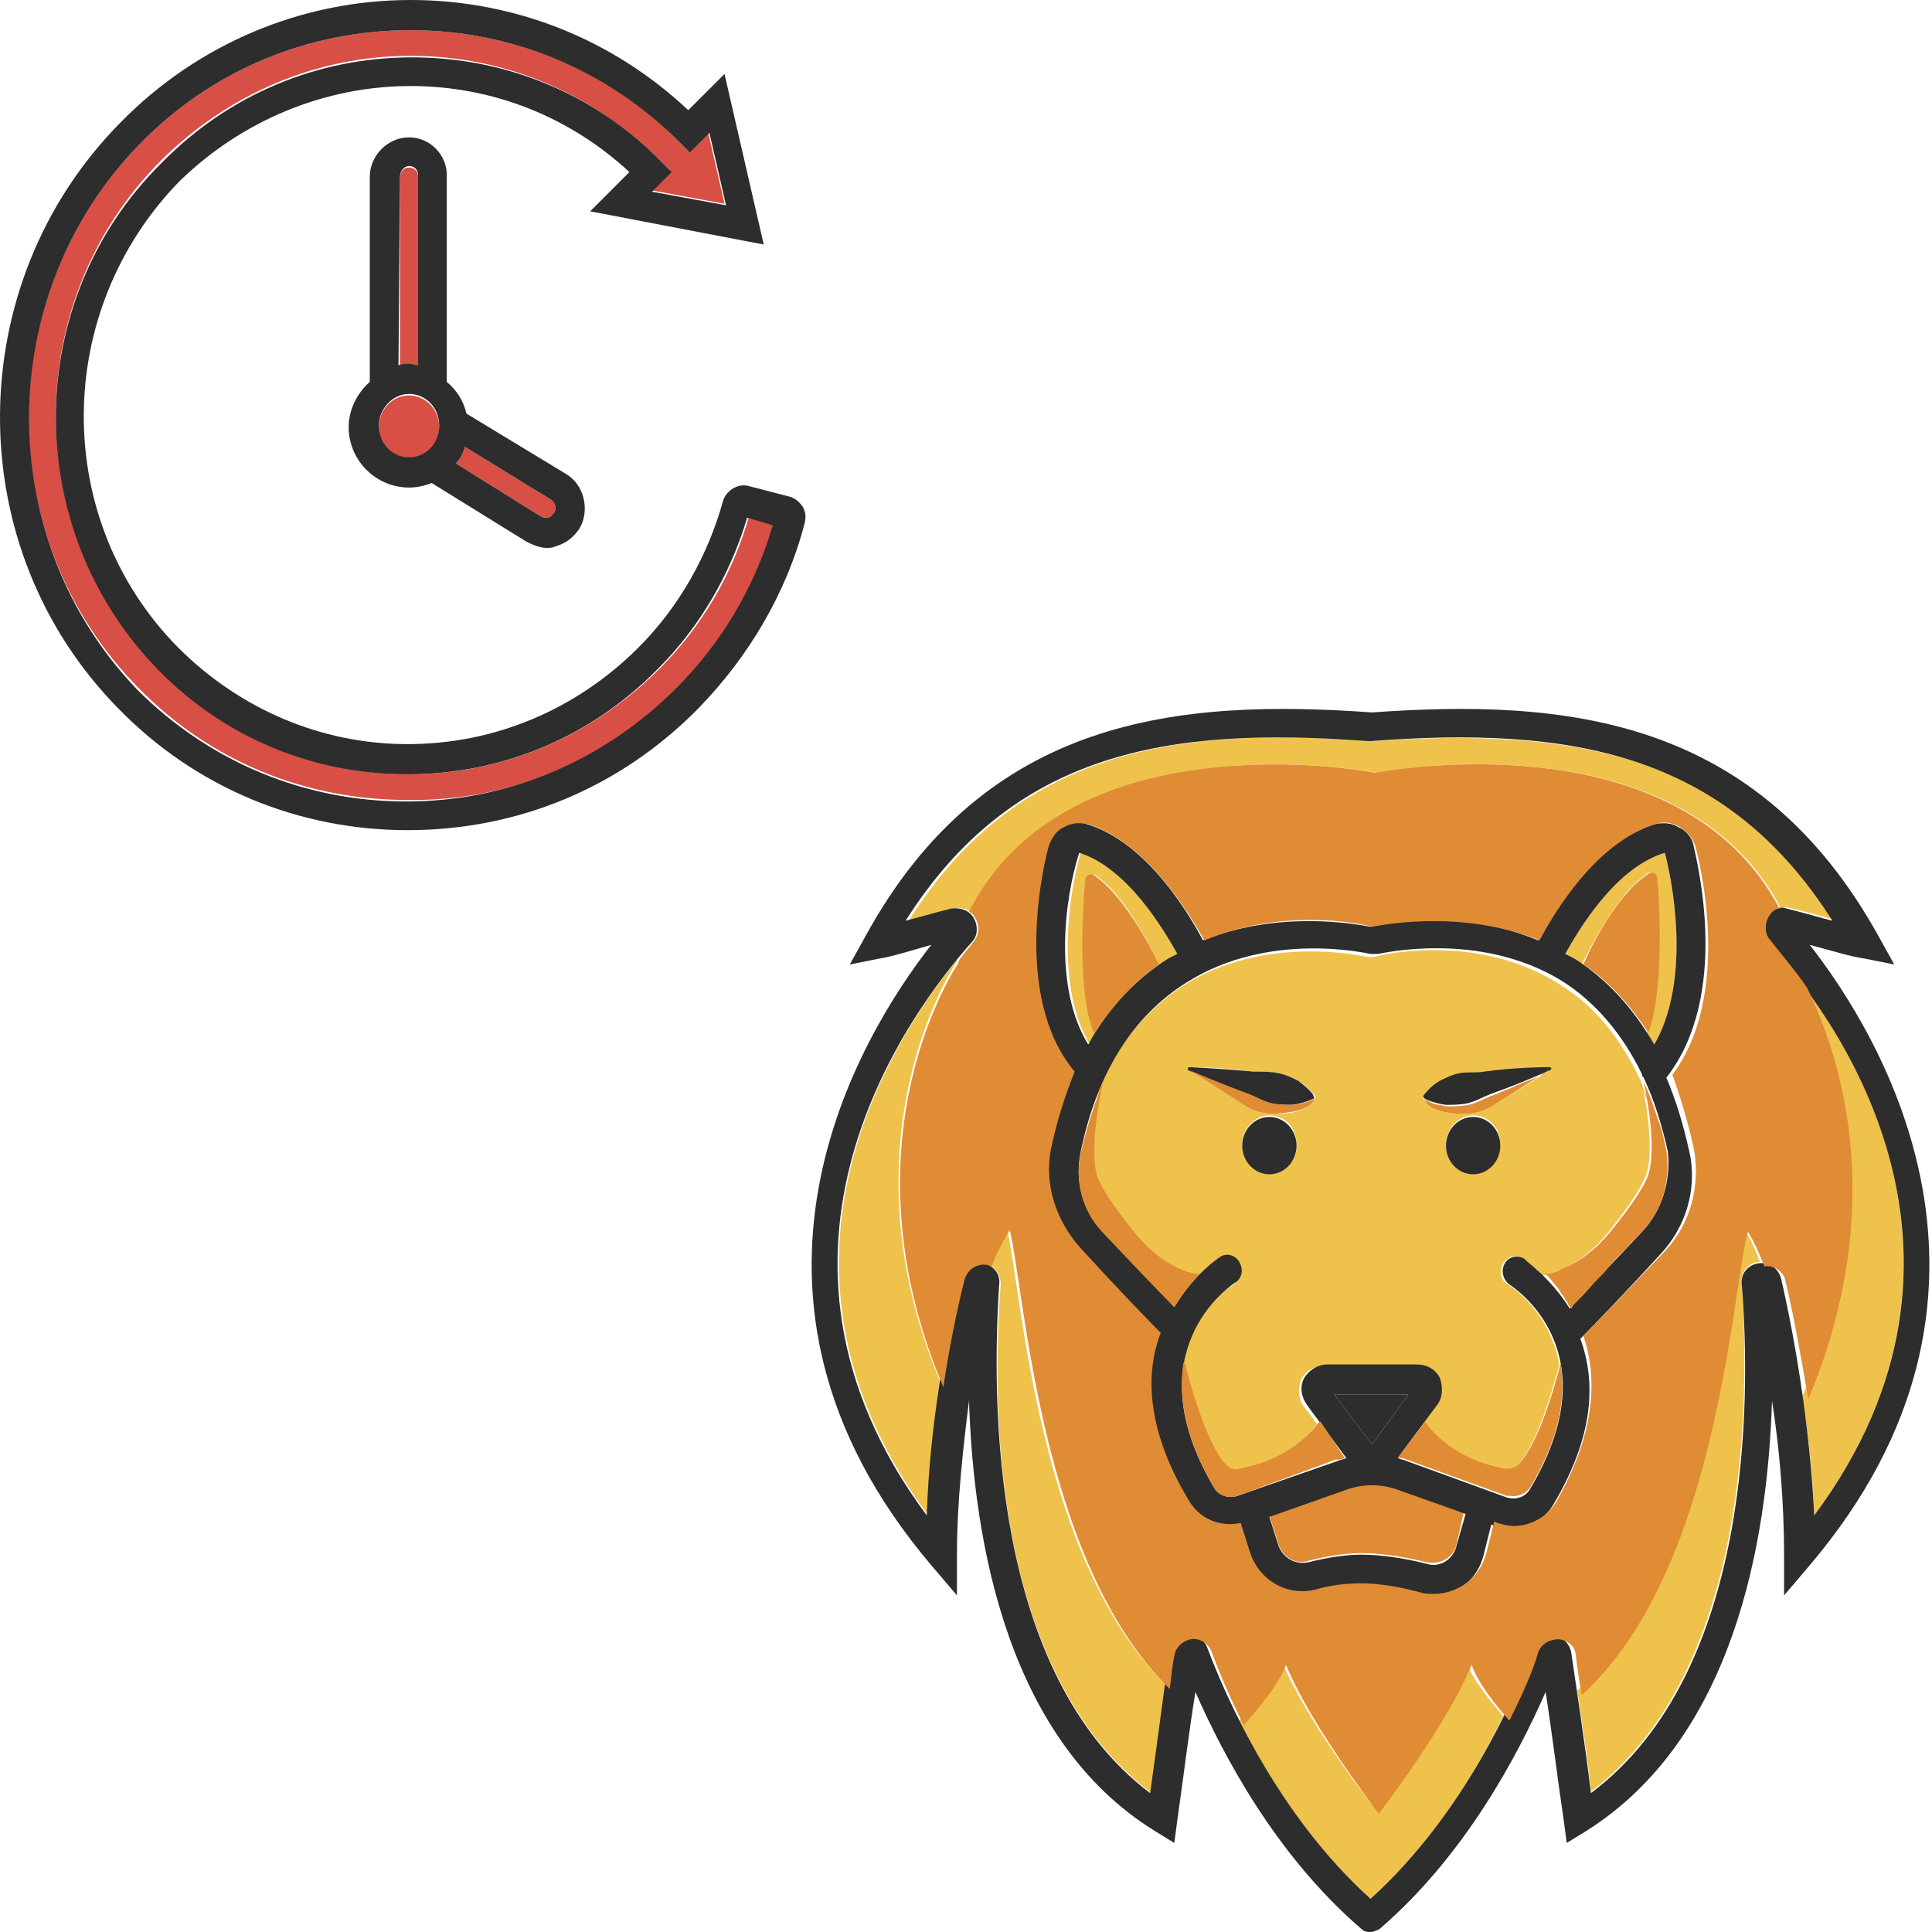 <?xml version="1.0" encoding="utf-8"?>
<!-- Generator: Adobe Illustrator 18.1.0, SVG Export Plug-In . SVG Version: 6.00 Build 0)  -->
<svg version="1.1" baseProfile="tiny" id="Layer_1" xmlns="http://www.w3.org/2000/svg" xmlns:xlink="http://www.w3.org/1999/xlink"
	 x="0px" y="0px" viewBox="0 0 128 128" xml:space="preserve">
<g>
	<path fill="#D84F45" d="M44.9,45.6c3-3,5.2-6.7,6.4-10.8l-1.7-0.5c-1.1,3.8-3.1,7.2-5.9,10c-4.5,4.5-10.4,7-16.6,7
		c-6.3,0-12.1-2.5-16.5-6.9C1.4,35.1,1.4,20,10.6,10.7c4.5-4.5,10.4-7,16.6-7c6.3,0,12.1,2.5,16.5,6.9l0.7,0.7l-1.3,1.3l4.9,0.9
		l-1.1-4.8l-1.3,1.3L45,9.4C40.3,4.6,33.9,2,27.2,2C20.5,2,14.1,4.6,9.3,9.5c-9.8,10-9.9,26.2-0.1,36.1c4.7,4.8,11,7.4,17.8,7.4
		C33.8,53.1,40.1,50.4,44.9,45.6z"/>
	<ellipse fill="#D84F45" cx="27.1" cy="28.3" rx="2" ry="2.1"/>
	<path fill="#D84F45" d="M27.7,24.3l0-12.6c0-0.4-0.3-0.6-0.6-0.6c-0.4,0-0.6,0.3-0.6,0.7l0,12.6c0.2,0,0.4-0.1,0.7-0.1
		C27.3,24.3,27.5,24.3,27.7,24.3z"/>
	<path fill="#D84F45" d="M36.3,34.3c0.2,0,0.3-0.1,0.4-0.3c0.2-0.3,0.1-0.7-0.2-0.9l-5.7-3.5c-0.1,0.4-0.3,0.8-0.6,1.1l5.6,3.5
		C36,34.3,36.2,34.3,36.3,34.3z"/>
	<path fill="#EFC24C" d="M78,63.2c-0.2,0.1-0.4,0.2-0.6,0.3c-0.2,0.1-0.4,0.3-0.6,0.4c-0.7-1.4-2.3-4.6-4.2-5.9
		c-0.3-0.2-0.6,0-0.6,0.3c-0.3,2.2-0.5,7.7,0.6,10.2c-0.1,0.2-0.3,0.5-0.4,0.7c-2.2-3.7-1.5-9.6-0.6-12.7
		C74.7,57.5,77.1,61.6,78,63.2z"/>
	<path fill="#E08C34" d="M89.2,98.6l-5.1,1.8l0.6,1.9c0.3,0.9,1.2,1.4,2,1.1c1.2-0.3,2.4-0.5,3.5-0.5c1.2,0,2.7,0.2,4.3,0.6
		c0.9,0.2,1.8-0.3,2-1.2l0.5-2.2l-4.5-1.6C91.5,98.2,90.3,98.2,89.2,98.6z"/>
	<path fill="#EFC24C" d="M98.7,72.5c-0.5,0.2-1,0.5-1.5,0.6h0C97.7,73,98.2,72.7,98.7,72.5c0.1,0,0.3-0.1,0.4-0.1
		C98.9,72.4,98.8,72.5,98.7,72.5z M98.7,72.5c-0.5,0.2-1,0.5-1.5,0.6h0C97.7,73,98.2,72.7,98.7,72.5c0.1,0,0.3-0.1,0.4-0.1
		C98.9,72.4,98.8,72.5,98.7,72.5z M98.7,72.5c-0.5,0.2-1,0.5-1.5,0.6h0C97.7,73,98.2,72.7,98.7,72.5c0.1,0,0.3-0.1,0.4-0.1
		C98.9,72.4,98.8,72.5,98.7,72.5z M98.7,72.5c-0.5,0.2-1,0.5-1.5,0.6h0C97.7,73,98.2,72.7,98.7,72.5c0.1,0,0.3-0.1,0.4-0.1
		C98.9,72.4,98.8,72.5,98.7,72.5z M98.7,72.5c-0.5,0.2-1,0.5-1.5,0.6h0C97.7,73,98.2,72.7,98.7,72.5c0.1,0,0.3-0.1,0.4-0.1
		C98.9,72.4,98.8,72.5,98.7,72.5z M108.8,71.9c0-0.1-0.1-0.2-0.1-0.3c0-0.1-0.1-0.1-0.1-0.2c-1.3-2.7-3-4.8-5.3-6.2
		c-5.5-3.5-12.1-1.9-12.2-1.8c0,0,0,0-0.1,0c-0.1,0-0.1,0-0.2,0c-0.1,0-0.1,0-0.2,0c0,0,0,0,0,0c-0.1,0-6.7-1.6-12.2,1.9
		c-2.3,1.5-4.2,3.7-5.5,6.5c-0.3,1.1-1,5-0.3,6.5c0.5,1.1,1.6,2.5,2.4,3.5c0.9,1.1,2,2,3.3,2.5c0.3,0.1,0.7,0.2,1,0.3
		c0.7-0.7,1.2-1,1.3-1.1c0.5-0.3,1.1-0.2,1.3,0.3c0.3,0.5,0.2,1.1-0.3,1.4c-0.2,0.1-2.8,1.8-3.4,5.3l0.1,0c0,0,1.3,5.4,2.8,6.8
		c0.2,0.2,0.5,0.3,0.8,0.2c1.6-0.3,3.7-1,5.3-3.1c0,0,0,0,0.1,0l-0.9-1.2c-0.4-0.5-0.4-1.2-0.2-1.8c0.3-0.6,0.9-0.9,1.5-0.9h6
		c0.6,0,1.2,0.4,1.5,0.9c0.3,0.6,0.2,1.3-0.1,1.8l-0.8,1.1c1.6,2.1,3.7,2.8,5.3,3.1c0.3,0,0.6,0,0.8-0.2c1.6-1.4,2.9-6.8,2.9-6.8
		l0,0c-0.6-3.5-3.2-5.2-3.4-5.3c-0.5-0.3-0.6-0.9-0.3-1.4c0.3-0.5,0.9-0.6,1.3-0.3c0,0,0.7,0.4,1.5,1.3c-0.1-0.1-0.1-0.1-0.2-0.2
		c0.4,0,0.7-0.1,1-0.3c1.3-0.5,2.4-1.4,3.3-2.5c0.8-1,1.9-2.4,2.4-3.5C109.7,76.8,109.1,73.1,108.8,71.9z M84.1,77.7
		c-1,0-1.8-0.8-1.8-1.9c0-1,0.8-1.9,1.8-1.9s1.8,0.8,1.8,1.9C86,76.9,85.1,77.7,84.1,77.7z M87.1,72.8L87.1,72.8
		c-0.3,0.8-1.6,1-2.7,1c-0.7,0-1.4-0.2-2-0.6l-3.6-2.3l0,0c-0.1,0-0.1-0.1-0.1-0.1c0,0,0.1-0.1,0.1-0.1c0,0,2.2,0,4.3,0.3
		c0.5,0.1,1.1,0,1.6,0.1c0.5,0.1,0.9,0.3,1.3,0.5c0.7,0.4,1.1,1,1.1,1C87.2,72.7,87.2,72.7,87.1,72.8z M97.6,77.7
		c-1,0-1.8-0.8-1.8-1.9c0-1,0.8-1.9,1.8-1.9s1.8,0.8,1.8,1.9C99.4,76.9,98.6,77.7,97.6,77.7z M102.7,70.9c0,0-0.1,0.1-0.3,0.2
		C102.4,71,102.5,70.9,102.7,70.9L99,73.2c-0.6,0.4-1.3,0.6-2,0.6c-1,0-2.3-0.2-2.6-0.9c0,0,0,0,0,0c-0.1,0-0.1-0.1-0.1-0.2
		c0,0,0,0,0,0c0,0,0.4-0.5,1.1-1c0.4-0.2,0.8-0.4,1.3-0.5c0.5-0.1,1-0.1,1.6-0.1c2.1-0.2,4.3-0.3,4.3-0.3
		C102.7,70.7,102.7,70.7,102.7,70.9C102.7,70.8,102.7,70.9,102.7,70.9z M104,86.6L104,86.6L104,86.6c0-0.1-0.1-0.2-0.2-0.3
		C103.9,86.4,103.9,86.5,104,86.6z M97.2,73.1L97.2,73.1c0.5-0.1,1-0.4,1.5-0.6c0.1,0,0.2-0.1,0.3-0.1c-0.1,0-0.3,0.1-0.4,0.1
		C98.2,72.7,97.7,73,97.2,73.1z M98.7,72.5c-0.5,0.2-1,0.5-1.5,0.6h0C97.7,73,98.2,72.7,98.7,72.5c0.1,0,0.3-0.1,0.4-0.1
		C98.9,72.4,98.8,72.5,98.7,72.5z M98.7,72.5c-0.5,0.2-1,0.5-1.5,0.6h0C97.7,73,98.2,72.7,98.7,72.5c0.1,0,0.3-0.1,0.4-0.1
		C98.9,72.4,98.8,72.5,98.7,72.5z M98.7,72.5c-0.5,0.2-1,0.5-1.5,0.6h0C97.7,73,98.2,72.7,98.7,72.5c0.1,0,0.3-0.1,0.4-0.1
		C98.9,72.4,98.8,72.5,98.7,72.5z M98.7,72.5c-0.5,0.2-1,0.5-1.5,0.6h0C97.7,73,98.2,72.7,98.7,72.5c0.1,0,0.3-0.1,0.4-0.1
		C98.9,72.4,98.8,72.5,98.7,72.5z"/>
	<polygon fill="#2D2D2D" points="93.3,92.4 88.4,92.4 90.9,95.7 	"/>
	<path fill="#EFC24C" d="M109.6,69.2c-0.2-0.3-0.3-0.5-0.5-0.8c1.1-2.5,0.9-8,0.6-10.2c0-0.3-0.4-0.5-0.6-0.3
		c-1.9,1.3-3.6,4.6-4.3,6c-0.2-0.1-0.4-0.3-0.5-0.4c-0.2-0.1-0.4-0.2-0.6-0.3c0.9-1.6,3.3-5.7,6.6-6.7
		C111.1,59.6,111.8,65.4,109.6,69.2z"/>
	<path fill="#EFC24C" d="M119.7,65.4c1.9,3.8,5.7,14-0.3,27.1c0.4,2.5,0.7,5.1,0.8,7.9C131.1,85.7,124.5,72.1,119.7,65.4z M91,49.1
		c0,0-0.1,0-0.1,0s-0.1,0-0.1,0c-13.2-1-23.5,0.7-30.6,11.9c0.8-0.2,1.8-0.5,3-0.8c0.4-0.1,0.8,0,1.1,0.2
		c6.5-12.8,25.9-9.4,26.9-9.2c0.9-0.2,20.2-3.6,26.8,9c0.2-0.1,0.5-0.1,0.8,0c1.2,0.3,2.2,0.6,3,0.8C114.5,49.9,104.2,48.2,91,49.1z
		 M104.5,112c0.3,2,0.7,4.5,0.9,6.7c10.6-8,10.5-26.1,10-33.7c-0.1-0.7,0.4-1.3,1.1-1.4c0,0,0,0,0.1,0c-0.3-0.8-0.6-1.5-1.1-2.3
		C114.5,85.5,113.5,103.8,104.5,112z M91.1,119.8v0.1C91.1,119.9,91.1,119.9,91.1,119.8c-0.1,0.1-0.1,0.1-0.1,0.1L91.1,119.8
		c-0.7-0.8-4.7-6.1-6.2-9.8c-0.5,1.3-2,3.1-2.8,4c1.8,3.6,4.7,8.2,8.7,11.8c4.1-3.7,7-8.4,8.8-12.1c-0.8-0.9-2.1-2.5-2.5-3.7
		C95.7,113.7,91.7,119,91.1,119.8z M65.5,83.8c0.5,0.2,0.8,0.7,0.8,1.3c-0.6,7.6-0.7,25.7,10,33.7c0.3-2.4,0.7-5.1,1-7.1
		c-8.6-8.4-9.6-26.2-10.6-30.4C66.2,82.2,65.8,82.9,65.5,83.8z M61.5,100.4c0.1-3,0.5-5.9,0.9-8.6c-7-16.4,1-28.1,1-28.1l0-0.1
		C58.7,69.4,49.5,84.2,61.5,100.4z"/>
	<path fill="#2D2D2D" d="M27.1,9.1c-1.4,0-2.6,1.2-2.6,2.6l0,13.6c-0.8,0.7-1.4,1.8-1.4,3c0,2.2,1.8,4,4,4c0.5,0,1-0.1,1.5-0.3
		l6.3,3.9c0.4,0.2,0.9,0.4,1.3,0.4c0.2,0,0.4,0,0.6-0.1c0.7-0.2,1.2-0.6,1.6-1.2c0.7-1.2,0.3-2.9-0.9-3.6l-6.6-4c0,0,0,0,0,0
		c-0.2-0.9-0.7-1.6-1.3-2.1l0-13.5C29.7,10.3,28.5,9.1,27.1,9.1z M30.8,29.6l5.7,3.5c0.3,0.2,0.4,0.6,0.2,0.9
		c-0.1,0.1-0.2,0.3-0.4,0.3c-0.2,0-0.3,0-0.5-0.1l-5.6-3.5C30.5,30.4,30.7,30,30.8,29.6z M26.5,11.7c0-0.4,0.3-0.7,0.6-0.7
		c0.4,0,0.6,0.3,0.6,0.6l0,12.6c-0.2,0-0.4-0.1-0.6-0.1c-0.2,0-0.4,0-0.7,0.1L26.5,11.7z M27.1,30.3c-1.1,0-2-0.9-2-2.1
		c0-1.1,0.9-2.1,2-2.1s2,0.9,2,2.1C29.1,29.4,28.2,30.3,27.1,30.3z"/>
	<path fill="#2D2D2D" d="M46.3,46.9c3.3-3.4,5.8-7.6,7-12.2c0.1-0.4,0.1-0.7-0.1-1.1c-0.2-0.3-0.5-0.6-0.9-0.7l-2.7-0.7
		c-0.7-0.2-1.5,0.3-1.7,1c-1,3.6-2.9,7-5.6,9.7c-4.1,4.1-9.5,6.4-15.3,6.4c-5.7,0-11.1-2.3-15.2-6.4c-8.4-8.5-8.3-22.3,0.1-30.9
		C16,8,21.5,5.7,27.2,5.7c5.4,0,10.5,2,14.5,5.7L39.1,14l11.5,2.2L48,4.9l-2.4,2.4C40.6,2.6,34.1,0,27.2,0C20,0,13.1,2.9,8,8.1
		C-2.6,18.8-2.7,36.3,7.9,47c5.1,5.2,11.9,8,19.1,8C34.3,55,41.1,52.2,46.3,46.9z M9.3,9.5C14.1,4.6,20.5,2,27.2,2
		c6.7,0,13,2.6,17.8,7.4l0.7,0.7l1.3-1.3l1.1,4.8l-4.9-0.9l1.3-1.3l-0.7-0.7c-4.4-4.5-10.3-6.9-16.5-6.9c-6.3,0-12.2,2.5-16.6,7
		C1.4,20,1.4,35.1,10.5,44.4c4.4,4.5,10.3,6.9,16.5,6.9c6.3,0,12.2-2.5,16.6-7c2.8-2.8,4.8-6.3,5.9-10l1.7,0.5
		c-1.2,4.1-3.4,7.8-6.4,10.8c-4.8,4.8-11.1,7.5-17.9,7.5c-6.7,0-13-2.6-17.8-7.4C-0.5,35.7-0.5,19.5,9.3,9.5z"/>
	<ellipse fill="#2D2D2D" cx="97.6" cy="75.9" rx="1.8" ry="1.9"/>
	<ellipse fill="#2D2D2D" cx="84.1" cy="75.9" rx="1.8" ry="1.9"/>
	<path fill="#2D2D2D" d="M123.5,63.5l2,0.4l-1-1.8c-8.1-14.7-20.9-15.8-33.6-14.9c-12.7-0.9-25.6,0.2-33.6,14.9l-1,1.8l2-0.4
		c0.7-0.1,2-0.5,3.4-0.9c-4.7,6-15.2,23.2,0,41.1l1.7,2l0-2.6c0-3.6,0.4-7.1,0.8-10.3c0.3,9.5,2.6,22.5,12.3,28.5l1.3,0.8l0.2-1.5
		c0.4-2.8,0.8-6.1,1.2-8.5c1.8,4.1,5.3,10.8,11,15.7c0.2,0.2,0.4,0.2,0.6,0.2c0,0,0,0,0,0c0,0,0,0,0,0c0.2,0,0.4-0.1,0.6-0.2
		c5.7-4.9,9.2-11.6,11-15.7c0.4,2.5,0.8,5.8,1.2,8.5l0.2,1.5l1.3-0.8c9.7-6.1,12-19,12.3-28.5c0.5,3.2,0.8,6.7,0.8,10.3l0,2.6l1.7-2
		c15.2-17.9,4.7-35.1,0-41.1C121.4,63,122.7,63.4,123.5,63.5z M120.2,100.4c-0.3-6-1.3-11.8-2.2-15.7c-0.2-0.7-0.8-1.1-1.5-1
		c-0.7,0.1-1.2,0.7-1.1,1.4c0.6,7.6,0.7,25.7-10,33.7c-0.4-3.4-1-7.2-1.3-9.3c-0.1-0.6-0.6-1.1-1.1-1.1c-0.6-0.1-1.1,0.3-1.4,0.8
		c-1.2,3.2-4.6,11-10.8,16.6c-6.2-5.6-9.6-13.4-10.8-16.6c-0.2-0.6-0.8-0.9-1.4-0.8c-0.6,0.1-1.1,0.5-1.1,1.1
		c-0.3,1.7-0.8,5.8-1.3,9.3c-10.6-8-10.5-26.1-10-33.7c0.1-0.7-0.4-1.3-1.1-1.4c-0.7-0.1-1.3,0.3-1.5,1c-0.9,3.9-2,9.6-2.2,15.7
		c-13-17.5-1.1-33.4,3-38c0.4-0.4,0.4-1.1,0.1-1.6c-0.3-0.5-0.9-0.7-1.5-0.6c-1.2,0.3-2.2,0.6-3,0.8c7.1-11.2,17.4-12.9,30.6-11.9
		c0,0,0.1,0,0.1,0c0,0,0.1,0,0.1,0c13.2-1,23.5,0.7,30.6,11.9c-0.8-0.2-1.8-0.5-3-0.8c-0.6-0.2-1.2,0.1-1.5,0.6
		c-0.3,0.5-0.3,1.1,0.1,1.6C121.4,66.9,133.2,82.9,120.2,100.4z"/>
	<path fill="#2D2D2D" d="M112.2,56c-0.1-0.5-0.5-1-1-1.2c-0.5-0.3-1-0.3-1.6-0.2c-4,1.2-6.7,6-7.7,7.7c-5-2.1-10-1.2-11.1-0.9
		c-1.1-0.2-6.1-1.1-11.1,0.9c-0.9-1.7-3.7-6.5-7.7-7.7c-0.5-0.2-1.1-0.1-1.6,0.2c-0.5,0.3-0.8,0.7-1,1.2c-0.3,1-2.6,10,1.6,15.2
		c-0.6,1.5-1.1,3-1.5,4.8c-0.5,2.5,0.2,5.1,1.9,6.9c2.1,2.2,4.4,4.7,5.3,5.6c-0.9,2.7-1,6.3,1.8,11c0.7,1.2,2.2,1.8,3.5,1.6l0.6,1.9
		c0.6,1.9,2.5,3,4.4,2.5c1.1-0.3,2.1-0.4,3-0.4c1.1,0,2.4,0.2,3.9,0.6c0.3,0.1,0.6,0.1,0.9,0.1c1.6,0,3.1-1.1,3.5-2.8l0.5-2l0.2,0.1
		c0.4,0.1,0.7,0.2,1.1,0.2c1.1,0,2.2-0.6,2.8-1.6c2.8-4.7,2.8-8.3,1.8-11c0.9-0.9,3.3-3.4,5.3-5.6c1.7-1.8,2.5-4.4,1.9-6.9
		c-0.4-1.8-0.9-3.4-1.5-4.8C114.7,65.9,112.4,57,112.2,56z M71.5,56.5c3.2,1,5.6,5.1,6.5,6.7c-0.2,0.1-0.4,0.2-0.6,0.3
		c-2.2,1.4-4,3.3-5.3,5.7C69.8,65.5,70.5,59.6,71.5,56.5z M96.5,102.4c-0.2,0.9-1.1,1.5-2,1.2c-1.6-0.4-3.1-0.6-4.3-0.6
		c-1.1,0-2.3,0.2-3.5,0.5c-0.9,0.2-1.7-0.3-2-1.1l-0.6-1.9l5.1-1.8c1.1-0.4,2.3-0.4,3.4,0l4.5,1.6L96.5,102.4z M88.4,92.4h4.9
		l-2.4,3.3L88.4,92.4z M108.8,81.6c-1.7,1.8-3.7,3.9-4.8,5.1c-1.3-2.1-3-3.2-3-3.3c-0.5-0.3-1.1-0.1-1.3,0.3
		c-0.3,0.5-0.1,1.1,0.3,1.4c0.3,0.2,6.8,4.4,1.4,13.5c-0.3,0.6-1,0.8-1.6,0.6l-6.6-2.4c-0.2-0.1-0.4-0.1-0.6-0.2l2.6-3.5
		c0.4-0.5,0.4-1.2,0.2-1.8c-0.3-0.6-0.9-0.9-1.5-0.9h-6c-0.6,0-1.2,0.4-1.5,0.9c-0.3,0.6-0.2,1.2,0.2,1.8l2.6,3.5
		c-0.2,0.1-0.4,0.1-0.6,0.2L82,99.1c-0.6,0.2-1.3,0-1.6-0.6c-5.3-9,1.1-13.3,1.4-13.5c0.5-0.3,0.6-0.9,0.3-1.4
		c-0.3-0.5-0.9-0.6-1.3-0.3c0,0-1.7,1.1-3,3.3c-1.1-1.2-3.1-3.2-4.8-5.1c-1.3-1.4-1.8-3.3-1.4-5.2c1.1-5.3,3.5-9,7-11.2
		c5.5-3.5,12.1-1.9,12.2-1.9c0,0,0,0,0,0c0.1,0,0.1,0,0.2,0c0.1,0,0.1,0,0.2,0c0,0,0,0,0.1,0c0.1,0,6.7-1.6,12.2,1.8
		c2.2,1.4,4,3.5,5.3,6.2c0,0.1,0,0.1,0.1,0.2c0.7,1.5,1.2,3.1,1.6,4.9C110.7,78.3,110.1,80.2,108.8,81.6z M109.6,69.2
		c-1.4-2.4-3.1-4.3-5.3-5.7c-0.2-0.1-0.4-0.2-0.6-0.3c0.9-1.6,3.3-5.7,6.6-6.7C111.1,59.6,111.8,65.4,109.6,69.2z"/>
	<path fill="#2D2D2D" d="M102.6,70.7c0,0-2.2,0-4.3,0.3c-0.5,0.1-1.1,0-1.6,0.1c-0.5,0.1-0.9,0.3-1.3,0.5c-0.7,0.4-1.1,1-1.1,1
		c0,0,0,0,0,0c0,0.1,0,0.1,0.1,0.2c0,0,0.6,0.3,1.4,0.4c0.4,0,0.9,0,1.4-0.1c0.5-0.1,1-0.4,1.5-0.6c2-0.7,4-1.6,4-1.6
		c0,0,0.1-0.1,0.1-0.1C102.7,70.7,102.7,70.7,102.6,70.7z"/>
	<path fill="#2D2D2D" d="M86,71.6c-0.4-0.2-0.8-0.4-1.3-0.5c-0.5-0.1-1-0.1-1.6-0.1c-2.1-0.2-4.3-0.3-4.3-0.3c0,0-0.1,0-0.1,0.1
		c0,0.1,0,0.1,0,0.1c0,0,2,0.9,4,1.6c0.5,0.2,1,0.5,1.5,0.6c0.5,0.1,1,0.1,1.4,0.1c0.8-0.1,1.4-0.4,1.4-0.4c0,0,0,0,0,0
		c0.1,0,0.1-0.1,0-0.2C87.1,72.6,86.7,72.1,86,71.6z"/>
	<path fill="#E08C34" d="M109.2,68.4c-1.2-1.8-2.6-3.4-4.3-4.5c0.6-1.4,2.3-4.7,4.3-6c0.3-0.2,0.6,0,0.6,0.3
		C110,60.4,110.2,65.9,109.2,68.4z"/>
	<path fill="#E08C34" d="M76.8,63.9c-1.7,1.2-3.1,2.7-4.3,4.6c-1.1-2.5-0.8-8-0.6-10.2c0-0.3,0.4-0.5,0.6-0.3
		C74.4,59.3,76.1,62.5,76.8,63.9z"/>
	<path fill="#E08C34" d="M87.1,72.8c-0.3,0.8-1.6,0.9-2.7,1c-0.7,0-1.4-0.2-2-0.6l-3.6-2.3c0.2,0.1,2.1,0.9,4,1.6
		c0.5,0.2,1,0.5,1.5,0.6c0.5,0.1,1,0.1,1.4,0.1C86.5,73.1,87.1,72.8,87.1,72.8C87.1,72.8,87.1,72.8,87.1,72.8z"/>
	<path fill="#E08C34" d="M102.6,70.9L99,73.2c-0.6,0.4-1.3,0.6-2,0.6c-1,0-2.3-0.2-2.6-0.9c0.1,0,0.4,0.2,0.9,0.3
		c0.2,0,0.4,0.1,0.6,0.1c0.4,0,0.9,0,1.4-0.1h0c0.5-0.1,1-0.4,1.5-0.6c0.1,0,0.2-0.1,0.3-0.1c0.2-0.1,0.5-0.2,0.7-0.3
		c0.3-0.1,0.5-0.2,0.7-0.3c0.7-0.3,1.3-0.5,1.7-0.7c0,0,0.1,0,0.1,0C102.4,71,102.5,70.9,102.6,70.9z"/>
	<path fill="#E08C34" d="M95.2,73.1c-0.5-0.1-0.8-0.2-0.9-0.3c0,0,0,0,0,0c0,0,0,0,0,0C94.4,72.8,94.7,73,95.2,73.1z"/>
	<path fill="#E08C34" d="M89.1,96.6c-0.2,0.1-0.4,0.1-0.6,0.1L82,99.1c-0.6,0.2-1.3,0-1.6-0.6c-2-3.4-2.3-6.1-2-8.2l0.1,0
		c0,0,1.3,5.4,2.8,6.8c0.2,0.2,0.5,0.3,0.8,0.2c1.6-0.3,3.7-1,5.3-3.1c0,0,0,0,0.1,0L89.1,96.6z"/>
	<path fill="#E08C34" d="M101.4,98.5c-0.3,0.5-0.9,0.7-1.4,0.6c-0.1,0-0.1,0-0.2,0l-6.6-2.4c0,0,0,0,0,0c-0.2-0.1-0.4-0.1-0.6-0.1
		l1.8-2.4c1.6,2.1,3.7,2.8,5.3,3.1c0.3,0,0.6,0,0.8-0.2c1.6-1.4,2.9-6.8,2.9-6.8l0,0C103.7,92.4,103.4,95.1,101.4,98.5z"/>
	<path fill="#E08C34" d="M101.4,98.5c-0.3,0.5-0.9,0.8-1.4,0.6C100.5,99.3,101.1,99,101.4,98.5c2-3.4,2.3-6.1,1.9-8.2h0
		C103.8,92.4,103.4,95.2,101.4,98.5z"/>
	<path fill="#E08C34" d="M119.7,65.4c-0.9-1.3-1.8-2.3-2.4-3.1c-0.4-0.4-0.4-1.1-0.1-1.6c0.2-0.3,0.4-0.5,0.7-0.5
		c-6.6-12.6-25.8-9.2-26.8-9c-0.9-0.2-20.4-3.6-26.9,9.2c0.2,0.1,0.3,0.2,0.4,0.4c0.3,0.5,0.3,1.1-0.1,1.6c-0.3,0.4-0.7,0.8-1,1.3
		l0,0.1c0,0-8,11.6-1,28.1c0.4-2.7,0.9-5.1,1.4-7.1c0.2-0.7,0.8-1.1,1.5-1c0.1,0,0.2,0.1,0.3,0.1c0.3-0.8,0.7-1.6,1.2-2.4
		c1,4.1,2,22,10.6,30.4c0.1-0.9,0.2-1.7,0.3-2.2c0.1-0.6,0.6-1,1.1-1.1c0.6-0.1,1.2,0.3,1.4,0.9c0.4,1.1,1.1,2.8,2.1,4.8
		c0.7-0.8,2.3-2.6,2.8-4c1.5,3.7,5.5,9,6.1,9.8v0.1c0,0,0,0,0-0.1c0,0,0.1,0.1,0.1,0.1v-0.1c0.6-0.8,4.6-6.1,6.1-9.8
		c0.4,1.2,1.7,2.8,2.5,3.7c0.9-1.8,1.6-3.4,1.9-4.5c0.2-0.6,0.8-0.9,1.4-0.9c0.6,0.1,1.1,0.5,1.1,1.1c0.1,0.7,0.2,1.6,0.4,2.6
		c9-8.2,9.9-26.5,11-30.7c0.5,0.8,0.8,1.6,1.1,2.3c0.7-0.1,1.3,0.4,1.4,1c0.5,2.1,1,4.8,1.5,7.8C125.4,79.4,121.6,69.2,119.7,65.4z
		 M112.2,76c0.5,2.5-0.2,5.1-1.9,6.9c-2.1,2.2-4.5,4.7-5.4,5.6c0.9,2.6,0.9,6.3-1.8,11c-0.6,1-1.7,1.6-2.8,1.6
		c-0.4,0-0.7-0.1-1.1-0.2l-0.2-0.1l-0.5,2c-0.4,1.7-1.9,2.8-3.5,2.8c-0.3,0-0.6,0-0.9-0.1c-1.5-0.4-2.8-0.6-3.9-0.6
		c-0.9,0-2,0.1-3,0.4c-1.9,0.5-3.8-0.6-4.4-2.5l-0.6-1.9c-1.4,0.3-2.8-0.3-3.5-1.6c-2.8-4.7-2.8-8.4-1.8-11
		c-0.9-0.9-3.3-3.4-5.3-5.6c-1.7-1.9-2.5-4.4-1.9-6.9c0.4-1.8,0.9-3.3,1.5-4.8C67,66,69.2,57,69.5,56c0.2-0.5,0.5-1,1-1.2
		c0.5-0.3,1-0.3,1.6-0.2c4,1.3,6.7,6,7.7,7.7c5-2.1,10-1.2,11.1-0.9c1.1-0.2,6.1-1.1,11.1,0.9c0.9-1.7,3.7-6.5,7.7-7.7
		c0.5-0.2,1.1-0.1,1.6,0.2c0.5,0.3,0.8,0.7,1,1.2c0.3,1,2.5,9.9-1.5,15.2C111.3,72.6,111.8,74.2,112.2,76z"/>
	<path fill="#E08C34" d="M79.5,84.4c-0.5,0.5-1.2,1.3-1.7,2.2c-1.1-1.1-3.1-3.2-4.8-5c-1.3-1.4-1.8-3.3-1.4-5.2
		c0.4-1.7,0.9-3.3,1.5-4.7c-0.3,1.1-1,5-0.3,6.5c0.5,1.1,1.6,2.5,2.4,3.5c0.9,1.1,2,2,3.3,2.5C78.8,84.3,79.1,84.4,79.5,84.4z"/>
	<path fill="#E08C34" d="M108.8,81.6c-0.2,0.2-0.4,0.5-0.7,0.7c-0.4,0.5-0.9,0.9-1.3,1.4c-0.2,0.2-0.4,0.5-0.6,0.7
		c-0.2,0.2-0.4,0.4-0.6,0.6c-0.4,0.4-0.8,0.8-1.1,1.2c-0.2,0.2-0.3,0.3-0.4,0.5c-0.1-0.1-0.1-0.2-0.2-0.3c-0.1-0.2-0.2-0.3-0.3-0.5
		c-0.2-0.2-0.3-0.5-0.5-0.7c-0.2-0.2-0.3-0.4-0.5-0.6c-0.1-0.1-0.1-0.1-0.2-0.2c0.4,0,0.7-0.1,1-0.3c1.3-0.5,2.4-1.4,3.3-2.5
		c0.8-1,1.9-2.4,2.4-3.5c0.7-1.5,0.1-5.1-0.2-6.4c0.5,1,0.8,2.1,1.2,3.2c0.1,0.4,0.2,0.9,0.3,1.3C110.7,78.3,110.1,80.2,108.8,81.6z
		"/>
	<path fill="#E08C34" d="M104,86.6c0.1-0.1,0.3-0.3,0.4-0.5C104.3,86.3,104.1,86.5,104,86.6L104,86.6z"/>
	<path fill="#E08C34" d="M104.5,86.2c0.3-0.3,0.7-0.7,1.1-1.2C105.2,85.4,104.8,85.8,104.5,86.2z"/>
	<path fill="#E08C34" d="M109.9,75.1c-0.3-1.2-0.7-2.2-1.2-3.2c0,0,0-0.1,0-0.1C109.2,72.8,109.6,73.9,109.9,75.1z"/>
</g>
</svg>
